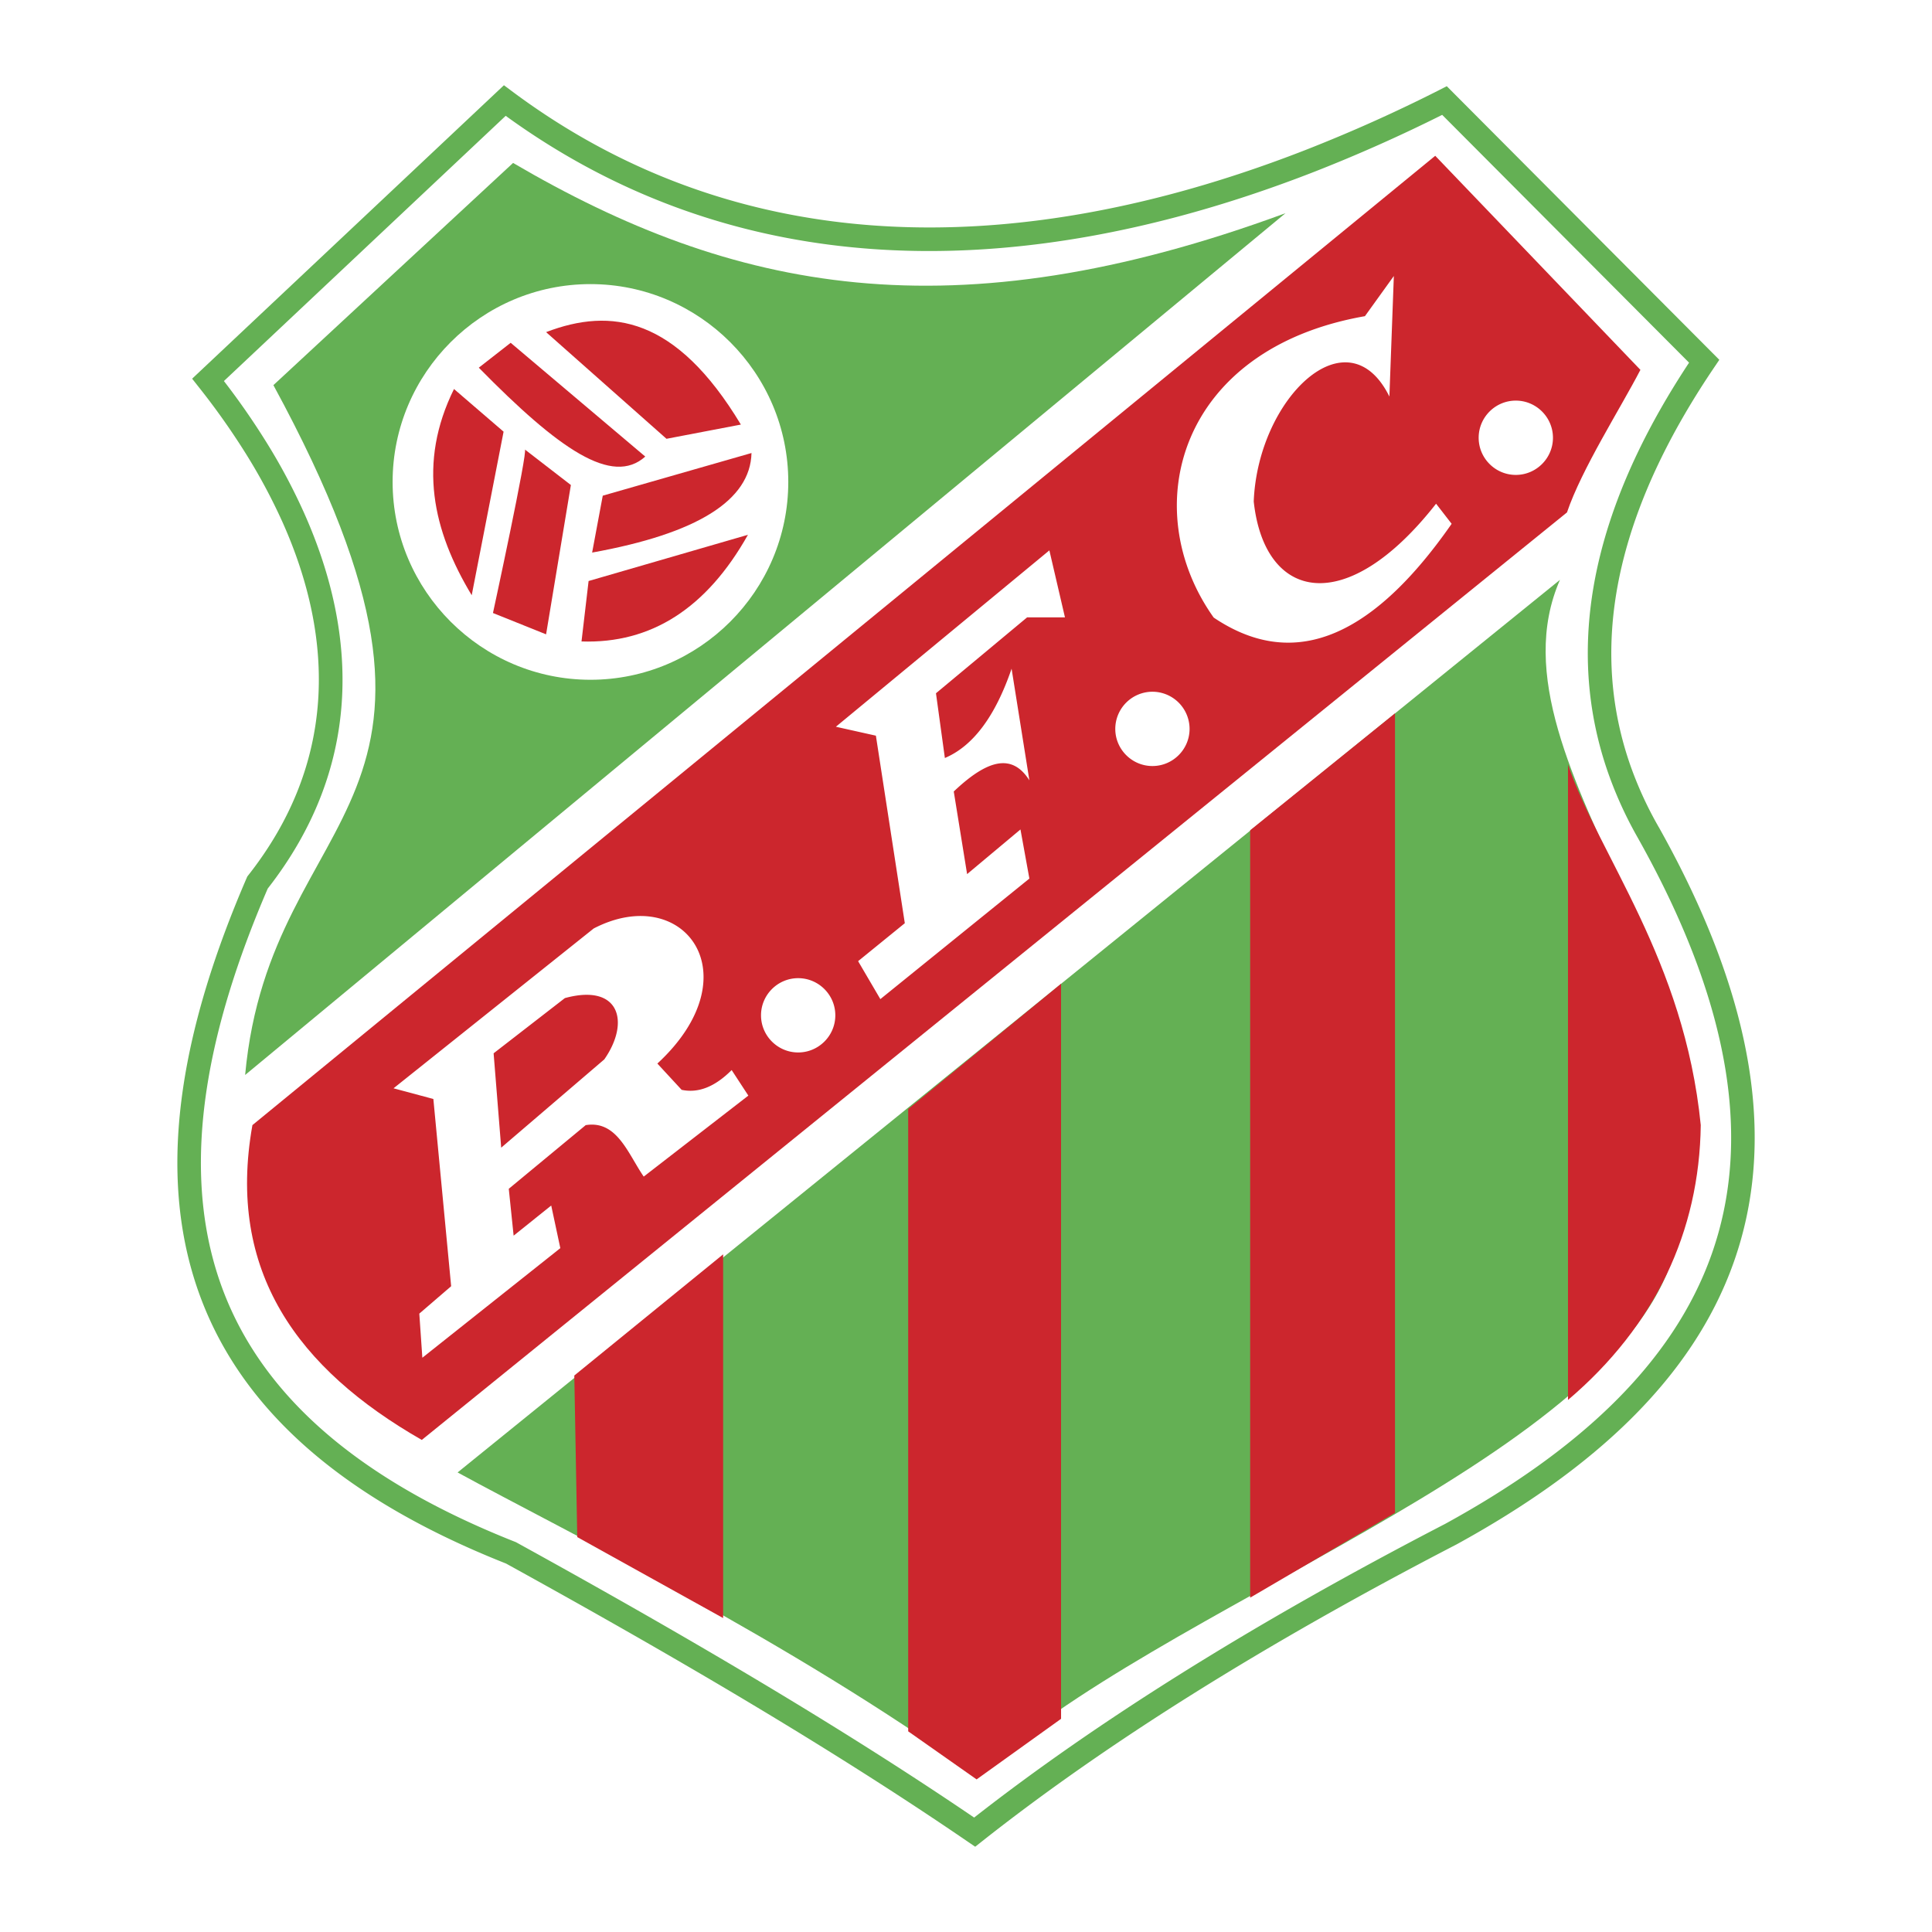 <svg xmlns="http://www.w3.org/2000/svg" width="2500" height="2500" viewBox="0 0 192.756 192.756"><path fill-rule="evenodd" clip-rule="evenodd" fill="#fff" d="M0 0h192.756v192.756H0V0z"/><path d="M19.953 37.044L49.56 9.179l.717-.675.788.588c19.73 14.729 42.8 16.371 65.791 10.273 4.488-1.189 8.977-2.676 13.439-4.418a152.483 152.483 0 0 0 13.289-5.957v-.002l.002-.001.758-.388.605.608 25.906 26.008.682.684-.539.797c-8.264 12.225-11.525 23.568-9.783 34.03a33.948 33.948 0 0 0 1.57 5.98 37.376 37.376 0 0 0 2.686 5.778c-.053-.087-.16-.264.008.016l.004.007.008.012.004.003v0c0 .001 0 .001 0 0l.002.003c9.85 17.561 11.611 31.713 7.488 43.381-4.117 11.658-14.074 20.732-27.684 28.191l-.029.014c-9.523 4.936-18.234 9.875-26.131 14.816-7.861 4.92-14.918 9.848-21.17 14.789l-.676.533-.715-.488c-6.776-4.639-14.106-9.27-21.837-13.896-7.698-4.605-15.838-9.23-24.254-13.869-17.965-7.109-27.599-16.883-31.169-28.592-3.559-11.674-1.035-25.174 5.293-39.815l.061-.14.095-.121c8.755-11.121 8.676-23.45 3.436-35.192a57.219 57.219 0 0 0-3.662-6.849 72.16 72.16 0 0 0-4.707-6.66l-.001-.001-.666-.844.784-.738zm30.501-25.488L22.34 38.016a73.662 73.662 0 0 1 4.193 6.033 59.294 59.294 0 0 1 3.809 7.134c5.566 12.471 5.649 25.587-3.63 37.469-6.074 14.102-8.512 27.025-5.144 38.074 3.364 11.033 12.581 20.293 29.844 27.111l.058.023.075.041c8.418 4.637 16.599 9.287 24.401 13.955 7.52 4.5 14.648 8.994 21.244 13.482 6.121-4.791 13.025-9.592 20.711-14.402 7.928-4.961 16.686-9.926 26.271-14.893 13.123-7.193 22.699-15.869 26.602-26.916 3.898-11.035 2.16-24.545-7.324-41.455l.002-.001-.002-.003a39.676 39.676 0 0 1-2.865-6.166 36.082 36.082 0 0 1-1.682-6.393c-1.807-10.847 1.398-22.488 9.615-34.925L143.887 11.46a154.194 154.194 0 0 1-12.738 5.671c-4.539 1.771-9.113 3.286-13.695 4.501-23.343 6.191-46.795 4.599-67-10.076z" fill="#64b054"/><path d="M27.277 38.426L51.19 16.257c21.939 12.853 43.779 17.272 77.066 5.012L24.457 107.25c2.529-27.553 26.084-26.02 2.82-68.824z" fill-rule="evenodd" clip-rule="evenodd" fill="#64b054"/><path d="M58.909 28.345c10.872 0 19.738 8.867 19.738 19.738 0 10.872-8.867 19.738-19.738 19.738-10.871 0-19.738-8.867-19.738-19.738 0-10.872 8.867-19.738 19.738-19.738z" fill-rule="evenodd" clip-rule="evenodd" fill="#fff"/><path d="M54.483 33.137l12.013 10.642 7.421-1.419c-6.478-10.762-12.958-11.707-19.434-9.223zM45.296 38.812l4.947 4.256-3.18 16.318c-3.888-6.444-5.419-13.184-1.767-20.574zM52.363 44.843l4.594 3.547-2.474 14.898-5.3-2.128s3.534-16.317 3.18-16.317zM60.137 49.454l-1.06 5.676c10.482-1.892 15.783-5.203 15.901-9.932l-14.841 4.256zM58.724 57.968l-.707 6.03c6.948.236 12.483-3.312 16.606-10.642l-15.899 4.612zM50.95 34.201l-3.18 2.483c8.009 8.158 13.309 11.823 16.608 8.868L50.95 34.201zM25.184 112.252l118.009-96.709L163.664 36.9c-2.021 3.895-5.867 9.906-7.326 14.224L42.082 143.662c-12.376-7.086-19.506-16.803-16.898-31.41z" fill-rule="evenodd" clip-rule="evenodd" fill="#cc262d"/><path d="M45.655 146.906l109.982-89.054c-8.199 18.739 22.029 42.687 11.238 67.696-6.689 20.553-51.512 34.654-69.441 51.58-18.598-13.431-41.209-24.446-51.779-30.222z" fill-rule="evenodd" clip-rule="evenodd" fill="#64b054"/><path fill-rule="evenodd" clip-rule="evenodd" fill="#cc262d" d="M57.298 137.236l14.849-12.09-.001 36.288-14.553-8.079-.295-16.119zM90.611 110.641v62.095l6.825 4.795 8.427-6.045V98.148l-15.252 12.493zM124.729 82.836v76.562l14.451-8.46V71.171l-14.451 11.665zM156.439 76.288v63.386c8.697-7.389 13.111-16.811 13.246-27.422-1.646-16.523-10.142-26.859-13.246-35.964z"/><path d="M39.263 108.58l19.969-15.945c8.976-4.657 15.934 4.617 6.354 13.477l2.421 2.621c1.663.355 3.327-.303 4.991-1.973l1.665 2.549-10.438 8.08c-1.567-2.271-2.665-5.645-5.789-5.133l-7.675 6.35.484 4.676 3.751-3.006.908 4.252-13.766 10.934-.303-4.402 3.177-2.734-1.775-18.68-3.974-1.066zm40.37-10.988c2.042 0 3.707 1.666 3.707 3.707s-1.665 3.705-3.707 3.705c-2.041 0-3.706-1.664-3.706-3.705s1.665-3.707 3.706-3.707zm35.346-28.578a3.713 3.713 0 0 1 3.705 3.707c0 2.041-1.664 3.706-3.705 3.706s-3.707-1.665-3.707-3.706a3.714 3.714 0 0 1 3.707-3.707zm36.253-29.045c2.041 0 3.707 1.665 3.707 3.706s-1.666 3.707-3.707 3.707-3.705-1.665-3.705-3.707 1.664-3.706 3.705-3.706zM50.004 114.504l-.756-9.416 7.11-5.508c5.472-1.494 6.53 2.395 3.933 6.115l-10.287 8.809zm33.392-41.997l21.3-17.596 1.555 6.682h-3.773l-9.096 7.574.888 6.459c2.81-1.188 5.029-4.157 6.656-8.91l1.775 11.137c-1.682-2.654-4.086-2.171-7.544 1.114l1.331 8.242 5.324-4.455.889 4.9-14.868 12.028-2.219-3.787 4.659-3.787-2.885-18.71-3.992-.891zm55.668-44.971l-2.885 4.009c-18.609 3.253-22.822 19.202-15.088 30.07 7.359 4.956 15.199 2.914 23.74-9.355l-1.553-2.005c-8.986 11.473-17.121 9.691-18.193-.223.408-10.287 9.357-18.9 13.535-10.469l.444-12.027z" fill-rule="evenodd" clip-rule="evenodd" fill="#fff"/></svg>
